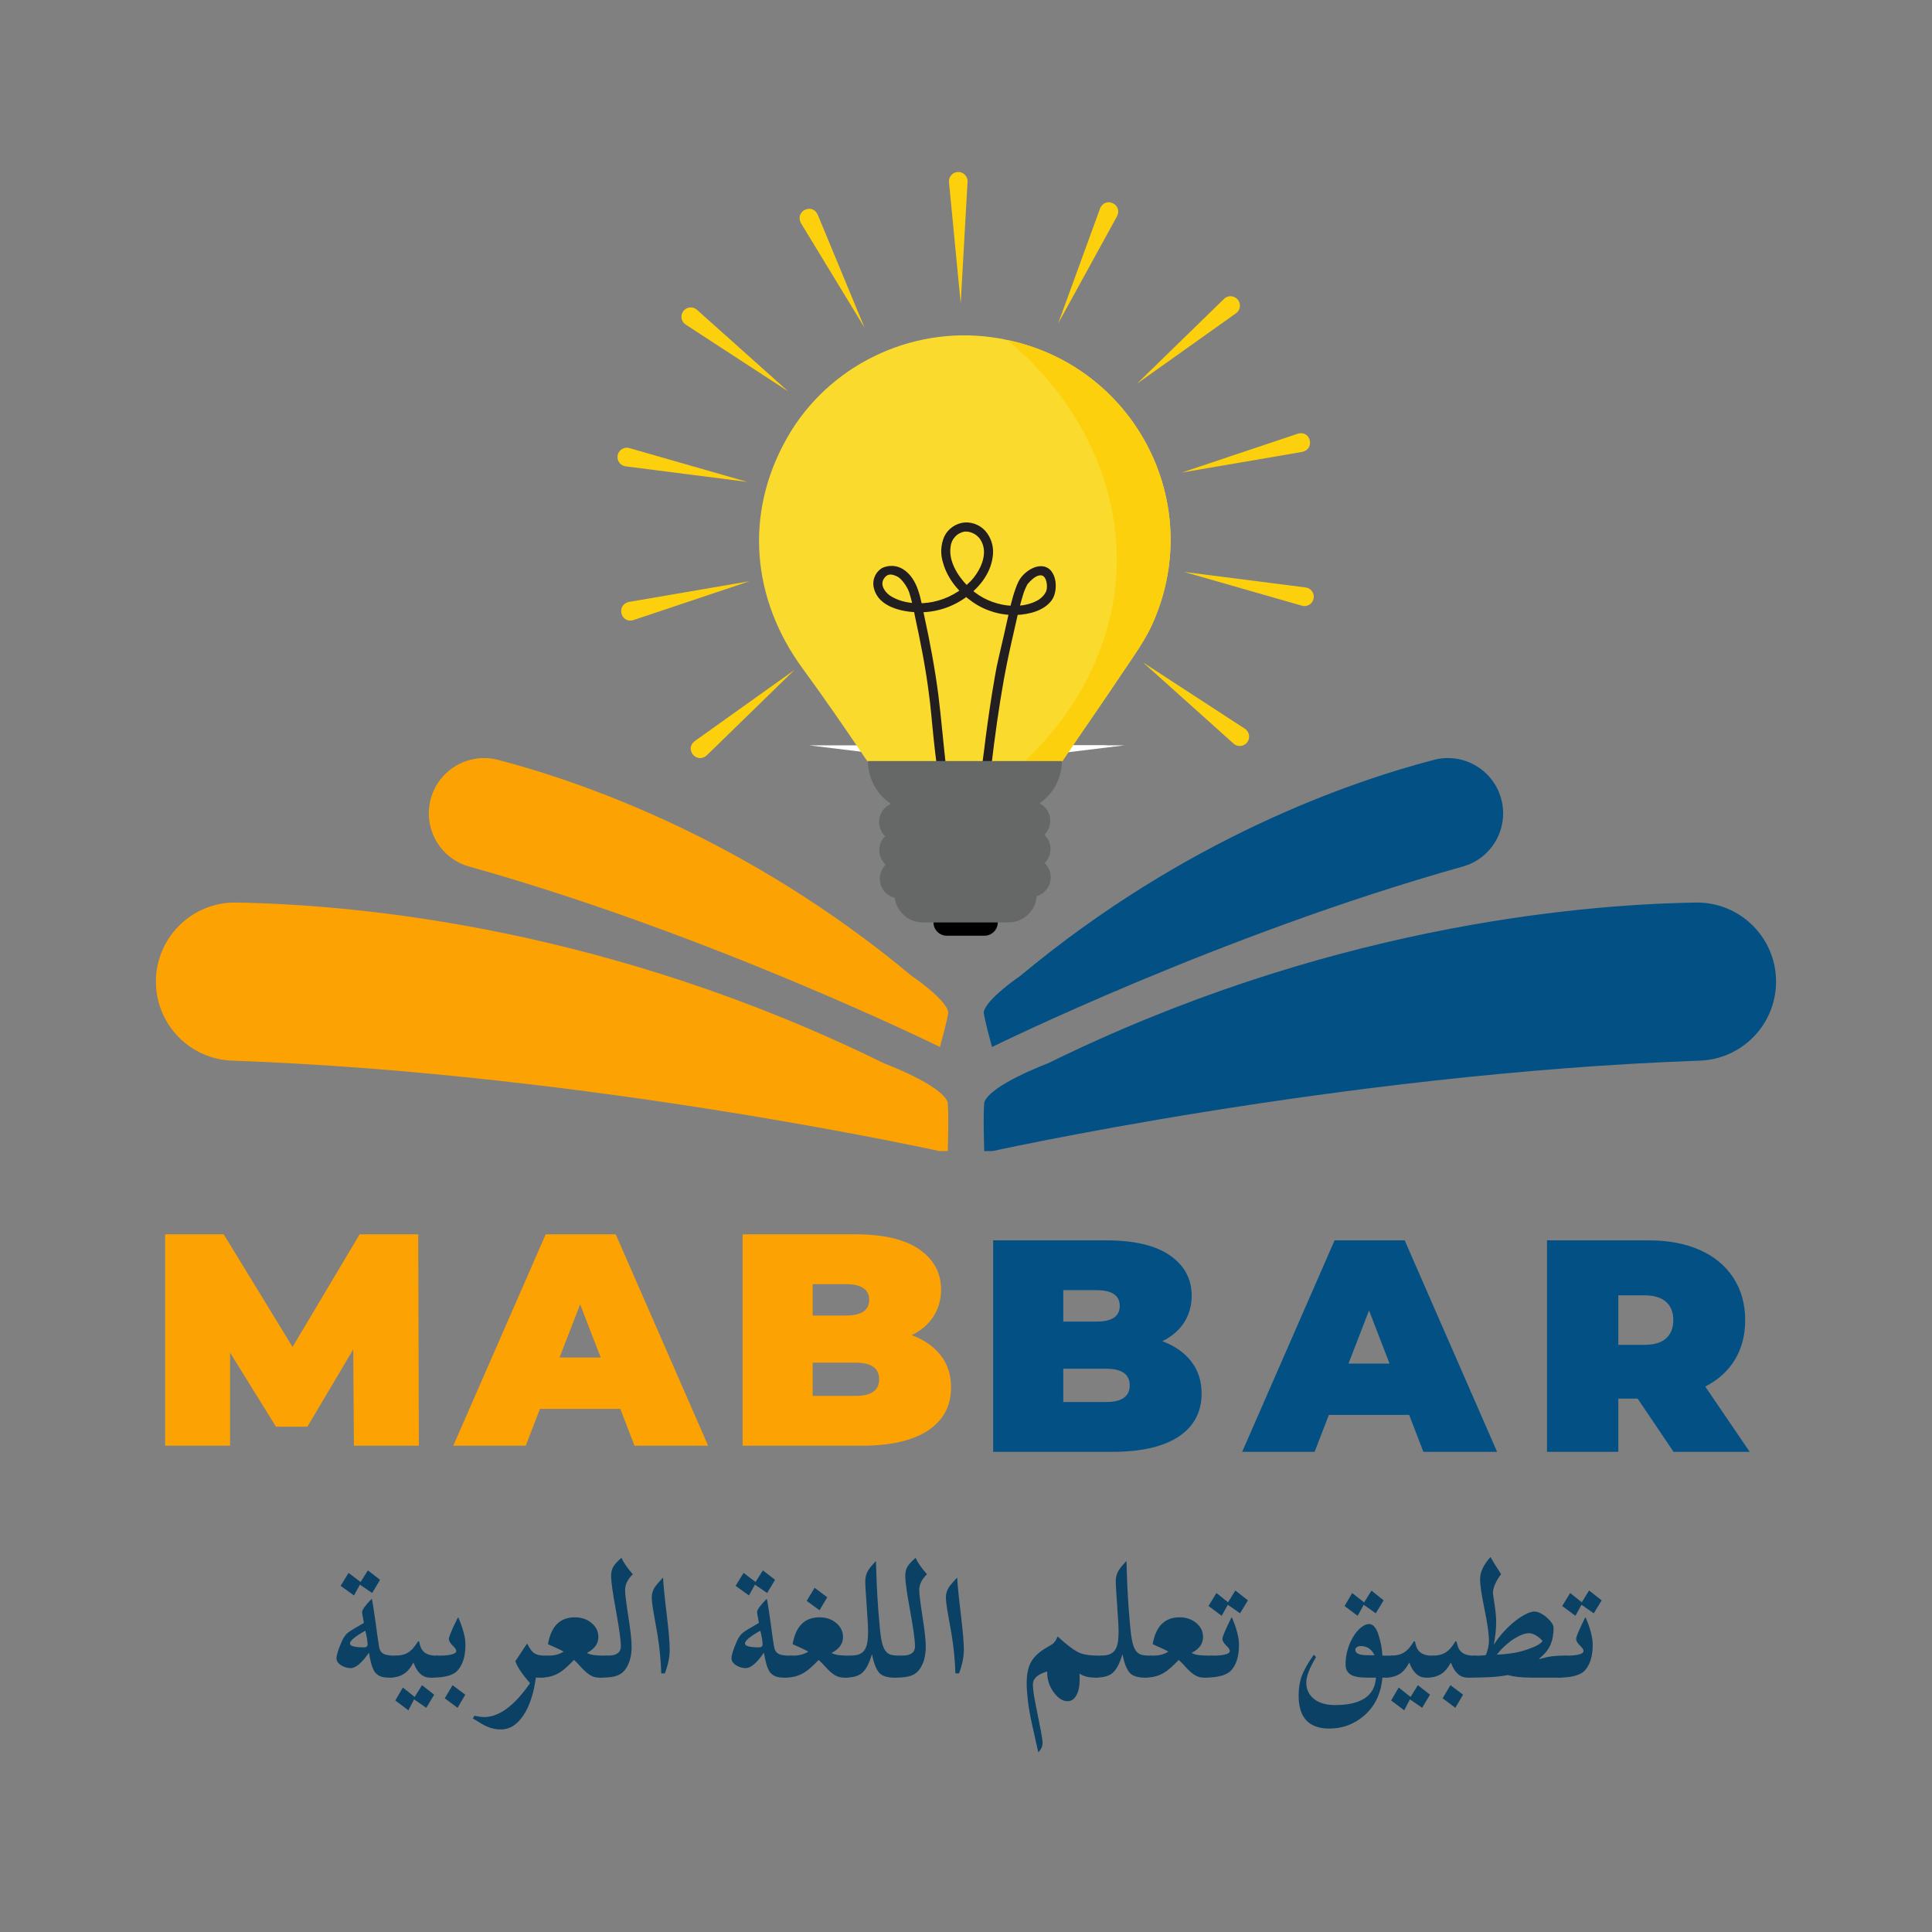 <svg xmlns="http://www.w3.org/2000/svg" xmlns:xlink="http://www.w3.org/1999/xlink" width="500" zoomAndPan="magnify" viewBox="0 0 375 375" height="500" preserveAspectRatio="xMidYMid meet" version="1.0"><rect x="0" y="0" width="375" height="375" fill="#808080" stroke="none"/><defs><g/><clipPath id="984359a5c1"><path d="M 190 175 L 345 175 L 345 223.418 L 190 223.418 Z M 190 175 " clip-rule="nonzero"/></clipPath><clipPath id="f42f425b0a"><path d="M 30.055 175 L 185 175 L 185 223.418 L 30.055 223.418 Z M 30.055 175 " clip-rule="nonzero"/></clipPath><clipPath id="1152bd4f5c"><path d="M 106 144.668 L 267 144.668 L 267 149 L 106 149 Z M 106 144.668 " clip-rule="nonzero"/></clipPath><clipPath id="c6bb8d0f60"><path d="M 187 144.668 L 226 144.668 L 226 149 L 187 149 Z M 187 144.668 " clip-rule="nonzero"/></clipPath><clipPath id="36d3ef32b7"><path d="M 181 179 L 194 179 L 194 181.699 L 181 181.699 Z M 181 179 " clip-rule="nonzero"/></clipPath><clipPath id="5a5e373b79"><path d="M 229 111 L 255.301 111 L 255.301 118 L 229 118 Z M 229 111 " clip-rule="nonzero"/></clipPath><clipPath id="caea0e9a38"><path d="M 184 33.199 L 188 33.199 L 188 59 L 184 59 Z M 184 33.199 " clip-rule="nonzero"/></clipPath><clipPath id="44b55f033b"><path d="M 119.551 86 L 146 86 L 146 94 L 119.551 94 Z M 119.551 86 " clip-rule="nonzero"/></clipPath></defs><g clip-path="url(#984359a5c1)"><path fill="#035184" d="M 203.391 206.398 C 256.723 180.172 305.109 175.594 329.117 175.184 C 337.816 175.035 344.898 182.137 344.73 190.832 C 344.566 198.973 338.078 205.582 329.938 205.871 C 259.949 208.348 191.051 223.77 191.051 223.77 C 190.789 215.836 191.051 213.941 191.051 213.941 C 192.254 210.547 203.391 206.398 203.391 206.398 " fill-opacity="1" fill-rule="nonzero"/></g><path fill="#035184" d="M 198.07 189.391 C 229.977 162.797 262.082 151.723 278.324 147.488 C 284.207 145.957 290.184 149.613 291.504 155.547 C 292.734 161.105 289.414 166.66 283.934 168.195 C 236.809 181.402 192.551 203.223 192.551 203.223 C 191.066 197.875 190.934 196.547 190.934 196.547 C 191.191 194.043 198.07 189.391 198.07 189.391 " fill-opacity="1" fill-rule="nonzero"/><g clip-path="url(#f42f425b0a)"><path fill="#fca203" d="M 171.602 206.398 C 118.27 180.172 69.883 175.594 45.875 175.184 C 37.176 175.035 30.094 182.137 30.266 190.832 C 30.426 198.973 36.914 205.582 45.055 205.871 C 115.043 208.348 183.945 223.77 183.945 223.77 C 184.203 215.836 183.945 213.941 183.945 213.941 C 182.742 210.547 171.602 206.398 171.602 206.398 " fill-opacity="1" fill-rule="nonzero"/></g><path fill="#fca203" d="M 176.918 189.391 C 145.016 162.797 112.906 151.723 96.668 147.488 C 90.785 145.957 84.805 149.613 83.492 155.547 C 82.258 161.105 85.578 166.66 91.059 168.195 C 138.184 181.402 182.441 203.223 182.441 203.223 C 183.926 197.875 184.059 196.547 184.059 196.547 C 183.801 194.043 176.918 189.391 176.918 189.391 " fill-opacity="1" fill-rule="nonzero"/><g clip-path="url(#1152bd4f5c)"><path fill="#ffffff" d="M 263.832 101.152 L 225.133 120.996 L 225.223 143.27 L 224.969 143.305 L 224.965 143.812 L 221.414 143.789 L 187.645 148.41 L 149.996 143.812 L 149.992 143.27 L 149.742 143.27 L 149.836 120.488 L 111.355 100.043 C 111.27 100 111.188 99.949 111.109 99.902 L 111.027 111.145 C 112.34 111.473 113.277 112.316 113.27 113.297 L 113.105 136.105 C 113.098 137.355 111.555 138.363 109.664 138.348 C 107.77 138.336 106.242 137.305 106.254 136.055 L 106.418 113.25 C 106.426 112.266 107.375 111.434 108.695 111.133 L 108.801 96.484 C 108.5 94.586 109.293 92.527 111.199 91.426 L 130.359 80.355 L 148.52 69.867 L 160.844 62.742 L 179.004 52.25 L 185.477 48.512 C 186.25 48.062 187.113 47.848 187.977 47.852 C 188.84 47.855 189.699 48.09 190.465 48.547 L 191.328 49.062 L 209.488 59.91 L 221.812 67.273 L 239.973 78.117 L 264.109 92.539 C 267.43 94.52 267.277 99.387 263.832 101.152 " fill-opacity="1" fill-rule="nonzero"/></g><g clip-path="url(#c6bb8d0f60)"><path fill="#ffffff" d="M 187.645 148.41 L 188.035 95.133 L 225.203 108.676 L 224.949 143.855 L 187.645 148.41 " fill-opacity="1" fill-rule="nonzero"/></g><path fill="#fbda2e" d="M 224.008 120.363 C 222.484 124.039 220.008 127.383 217.77 130.723 C 214.055 136.309 210.195 141.801 206.434 147.387 C 205.766 148.34 205.145 148.77 203.957 148.77 L 187.285 148.77 C 181.758 148.77 176.281 148.723 170.758 148.816 C 169.469 148.816 168.754 148.34 167.992 147.242 C 164.039 141.371 159.992 135.5 155.801 129.77 C 145.988 116.402 144.32 99.789 152.801 84.941 C 160.707 71 176.664 63.266 192.523 65.461 C 193.516 65.586 194.5 65.762 195.477 65.988 C 219.863 71.047 233.914 97.02 224.008 120.363 Z M 224.008 120.363 " fill-opacity="1" fill-rule="nonzero"/><path fill="#231f20" d="M 183.617 148.77 C 183.094 144.188 182.711 139.555 182.141 134.973 C 181.57 130.391 180.52 124.613 179.379 119.457 C 178.711 116.355 178.234 112.344 175.281 110.48 C 174.672 110.102 174.004 109.887 173.289 109.844 C 172.57 109.805 171.883 109.938 171.234 110.242 C 170.895 110.445 170.598 110.695 170.344 110.996 C 170.09 111.297 169.891 111.633 169.75 112 C 169.605 112.367 169.527 112.75 169.512 113.145 C 169.496 113.539 169.547 113.922 169.66 114.301 C 170.566 117.738 174.898 118.742 177.949 118.836 C 179.574 118.898 181.168 118.703 182.73 118.254 C 184.293 117.805 185.746 117.125 187.094 116.211 C 189.809 114.348 192.191 111.578 192.668 108.191 C 192.809 107.371 192.789 106.559 192.609 105.746 C 192.426 104.934 192.098 104.191 191.617 103.512 C 191.117 102.805 190.48 102.266 189.699 101.891 C 188.918 101.52 188.098 101.359 187.238 101.41 C 186.387 101.488 185.609 101.77 184.906 102.254 C 184.203 102.738 183.66 103.363 183.285 104.133 C 182.938 104.941 182.742 105.785 182.699 106.664 C 182.66 107.543 182.773 108.402 183.047 109.242 C 183.902 112.344 186.141 115.016 188.762 116.832 C 190.016 117.711 191.375 118.363 192.84 118.797 C 194.309 119.23 195.805 119.418 197.336 119.363 C 199.715 119.266 202.668 118.551 204.145 116.496 C 205.621 114.445 205.098 109.621 201.766 109.91 C 200.145 110.051 198.383 111.438 197.668 112.918 C 196.953 114.398 196.238 116.977 195.809 119.027 C 195.191 121.797 194.57 124.613 193.906 127.383 C 193.238 130.152 192.953 132.348 192.523 134.781 C 191.953 138.41 191.43 142.086 191 145.715 C 190.855 146.668 190.762 147.625 190.617 148.578 C 190.617 148.828 190.707 149.043 190.883 149.219 C 191.059 149.398 191.273 149.488 191.523 149.488 C 191.773 149.488 191.988 149.398 192.164 149.219 C 192.34 149.043 192.43 148.828 192.43 148.578 C 193.094 142.992 193.859 137.406 194.859 131.82 C 195.621 127.574 196.621 123.371 197.574 119.172 C 197.859 118.023 198.145 116.832 198.523 115.637 C 198.707 114.957 198.961 114.305 199.289 113.68 L 199.43 113.395 C 199.43 113.348 199.477 113.348 199.477 113.297 C 199.477 113.25 199.336 113.488 199.477 113.348 L 199.906 112.867 C 200.43 112.344 201.43 111.438 202.289 111.723 C 203.145 112.008 203.336 113.68 203.145 114.492 C 202.957 115.305 202.051 116.258 201.098 116.688 C 199.098 117.691 196.668 117.785 194.523 117.355 C 191.871 116.816 189.602 115.574 187.715 113.633 C 185.855 111.723 184.047 108.812 184.523 106.043 C 184.562 105.688 184.66 105.352 184.809 105.027 C 184.961 104.703 185.16 104.414 185.402 104.156 C 185.648 103.898 185.926 103.684 186.242 103.52 C 186.555 103.352 186.887 103.238 187.238 103.176 C 187.93 103.145 188.574 103.309 189.172 103.664 C 189.77 104.02 190.219 104.508 190.523 105.137 C 191.809 107.664 190.238 110.816 188.477 112.727 C 187.473 113.773 186.34 114.645 185.07 115.348 C 183.805 116.047 182.461 116.543 181.043 116.832 C 178.426 117.355 175.281 117.164 172.945 115.734 C 171.898 115.113 170.758 113.633 171.52 112.391 C 172.281 111.148 173.234 111.484 174.09 111.867 C 174.949 112.25 176.043 113.777 176.473 114.969 C 176.926 116.461 177.293 117.973 177.566 119.504 C 178.617 124.328 179.617 129.387 180.234 134.16 C 180.664 137.121 180.902 140.465 181.234 143.52 C 181.426 145.285 181.617 147.004 181.855 148.77 C 181.824 148.906 181.82 149.039 181.852 149.176 C 181.883 149.309 181.941 149.434 182.027 149.539 C 182.113 149.648 182.219 149.734 182.34 149.793 C 182.465 149.855 182.598 149.883 182.734 149.883 C 182.875 149.883 183.004 149.855 183.129 149.793 C 183.254 149.734 183.359 149.648 183.445 149.539 C 183.531 149.434 183.59 149.309 183.617 149.176 C 183.648 149.039 183.648 148.906 183.617 148.77 Z M 183.617 148.77 " fill-opacity="1" fill-rule="nonzero"/><path fill="#fcd00d" d="M 224.008 120.363 C 222.484 124.039 220.008 127.383 217.77 130.723 C 214.055 136.309 210.195 141.801 206.434 147.387 C 205.766 148.34 205.145 148.77 203.957 148.77 L 197.762 148.77 C 209.004 138.793 216.055 125.137 216.719 110.816 C 217.484 93.82 209.195 77.207 195.477 65.988 C 219.863 71.047 233.914 97.02 224.008 120.363 Z M 224.008 120.363 " fill-opacity="1" fill-rule="nonzero"/><path fill="#666767" d="M 168.469 147.719 L 206.098 147.719 C 206.098 148.371 206.035 149.02 205.91 149.656 C 205.781 150.297 205.594 150.918 205.344 151.52 C 205.094 152.121 204.789 152.695 204.43 153.238 C 204.066 153.777 203.656 154.281 203.195 154.742 C 202.738 155.203 202.238 155.613 201.695 155.977 C 201.156 156.34 200.582 156.645 199.984 156.895 C 199.383 157.145 198.762 157.332 198.125 157.461 C 197.484 157.586 196.844 157.648 196.191 157.648 L 178.379 157.648 C 177.727 157.648 177.082 157.586 176.445 157.461 C 175.805 157.332 175.188 157.145 174.586 156.895 C 173.984 156.645 173.414 156.34 172.871 155.977 C 172.332 155.613 171.832 155.203 171.371 154.742 C 170.91 154.281 170.5 153.777 170.141 153.238 C 169.777 152.695 169.473 152.121 169.223 151.52 C 168.977 150.918 168.789 150.297 168.66 149.656 C 168.535 149.02 168.469 148.371 168.469 147.719 Z M 168.469 147.719 " fill-opacity="1" fill-rule="nonzero"/><path stroke-linecap="round" transform="matrix(0.476, 0, 0, 0.477, 119.933, 33.237)" fill="none" stroke-linejoin="round" d="M 114.503 264.802 L 168.301 264.303 " stroke="#666767" stroke-width="16" stroke-opacity="1" stroke-miterlimit="4"/><path stroke-linecap="round" transform="matrix(0.476, 0, 0, 0.477, 119.933, 33.237)" fill="none" stroke-linejoin="round" d="M 114.798 287.9 L 168.498 287.303 " stroke="#666767" stroke-width="16" stroke-opacity="1" stroke-miterlimit="4"/><path stroke-linecap="round" transform="matrix(0.476, 0, 0, 0.477, 119.933, 33.237)" fill="none" stroke-linejoin="round" d="M 114.601 276.298 L 168.399 275.799 " stroke="#666767" stroke-width="16" stroke-opacity="1" stroke-miterlimit="4"/><path fill="#666767" d="M 195.762 179.039 L 179.09 179.039 C 178.73 179.039 178.375 179.004 178.023 178.934 C 177.672 178.863 177.328 178.758 176.996 178.621 C 176.664 178.48 176.348 178.312 176.047 178.113 C 175.75 177.914 175.473 177.684 175.219 177.43 C 174.965 177.176 174.738 176.898 174.539 176.598 C 174.336 176.297 174.168 175.98 174.031 175.648 C 173.895 175.316 173.789 174.973 173.719 174.617 C 173.648 174.266 173.613 173.91 173.613 173.547 L 173.613 172.449 L 201.242 172.449 L 201.242 173.547 C 201.242 173.91 201.207 174.266 201.137 174.617 C 201.066 174.973 200.961 175.316 200.824 175.648 C 200.688 175.98 200.516 176.297 200.316 176.598 C 200.117 176.898 199.891 177.176 199.637 177.43 C 199.383 177.684 199.105 177.914 198.805 178.113 C 198.508 178.312 198.191 178.48 197.859 178.621 C 197.527 178.758 197.184 178.863 196.832 178.934 C 196.48 179.004 196.121 179.039 195.762 179.039 Z M 195.762 179.039 " fill-opacity="1" fill-rule="nonzero"/><g clip-path="url(#36d3ef32b7)"><path fill="#000000" d="M 181.234 179.039 L 193.668 179.039 C 193.668 179.379 193.602 179.707 193.473 180.023 C 193.34 180.34 193.156 180.621 192.914 180.859 C 192.672 181.102 192.395 181.289 192.078 181.418 C 191.766 181.551 191.438 181.617 191.094 181.617 L 183.758 181.617 C 183.418 181.617 183.09 181.551 182.773 181.418 C 182.461 181.289 182.184 181.102 181.941 180.859 C 181.699 180.621 181.516 180.34 181.383 180.023 C 181.254 179.707 181.188 179.379 181.188 179.039 Z M 181.234 179.039 " fill-opacity="1" fill-rule="nonzero"/></g><path fill="#fcd00d" d="M 239.535 144.426 L 221.863 128.574 L 241.727 141.512 C 241.922 141.66 242.078 141.836 242.203 142.043 C 242.324 142.254 242.402 142.477 242.438 142.719 C 242.473 142.957 242.457 143.195 242.398 143.43 C 242.336 143.664 242.234 143.879 242.09 144.07 C 241.941 144.266 241.766 144.422 241.559 144.547 C 241.348 144.668 241.125 144.746 240.887 144.781 C 240.645 144.812 240.41 144.797 240.176 144.738 C 239.941 144.676 239.73 144.57 239.535 144.426 Z M 239.535 144.426 " fill-opacity="1" fill-rule="nonzero"/><g clip-path="url(#5a5e373b79)"><path fill="#fcd00d" d="M 252.637 117.547 L 229.82 111.008 L 253.348 114.016 C 253.605 114.035 253.848 114.109 254.074 114.234 C 254.297 114.363 254.488 114.527 254.645 114.734 C 254.797 114.941 254.902 115.172 254.961 115.426 C 255.016 115.676 255.02 115.93 254.969 116.184 C 254.918 116.438 254.816 116.668 254.668 116.879 C 254.516 117.09 254.328 117.258 254.105 117.391 C 253.883 117.52 253.645 117.598 253.387 117.625 C 253.133 117.652 252.879 117.629 252.637 117.547 Z M 252.637 117.547 " fill-opacity="1" fill-rule="nonzero"/></g><path fill="#fcd00d" d="M 252.777 87.711 L 229.391 91.719 L 251.922 84.176 C 254.398 83.461 255.301 87.137 252.777 87.711 Z M 252.777 87.711 " fill-opacity="1" fill-rule="nonzero"/><path fill="#fcd00d" d="M 240.012 60.734 L 220.676 74.484 L 237.68 57.918 C 237.863 57.762 238.074 57.648 238.305 57.578 C 238.535 57.508 238.773 57.48 239.016 57.504 C 239.254 57.527 239.484 57.594 239.695 57.707 C 239.91 57.82 240.098 57.969 240.25 58.156 C 240.406 58.344 240.52 58.555 240.59 58.785 C 240.66 59.016 240.688 59.254 240.664 59.496 C 240.641 59.738 240.574 59.965 240.461 60.18 C 240.348 60.395 240.199 60.582 240.012 60.734 Z M 240.012 60.734 " fill-opacity="1" fill-rule="nonzero"/><path fill="#fcd00d" d="M 216.816 41.973 L 205.383 62.789 L 213.531 40.445 C 214.531 38.059 217.961 39.633 216.816 41.973 Z M 216.816 41.973 " fill-opacity="1" fill-rule="nonzero"/><g clip-path="url(#caea0e9a38)"><path fill="#fcd00d" d="M 187.809 35.145 L 186.473 58.922 L 184.188 35.242 C 184.184 35 184.223 34.77 184.309 34.543 C 184.395 34.32 184.52 34.121 184.684 33.945 C 184.852 33.77 185.043 33.633 185.262 33.535 C 185.48 33.438 185.711 33.387 185.949 33.379 C 186.191 33.375 186.422 33.414 186.648 33.5 C 186.871 33.586 187.07 33.711 187.246 33.879 C 187.418 34.043 187.555 34.234 187.652 34.457 C 187.75 34.676 187.801 34.906 187.809 35.145 Z M 187.809 35.145 " fill-opacity="1" fill-rule="nonzero"/></g><path fill="#fcd00d" d="M 158.707 41.641 L 167.805 63.602 L 155.465 43.309 C 154.227 41.02 157.609 39.301 158.707 41.641 Z M 158.707 41.641 " fill-opacity="1" fill-rule="nonzero"/><path fill="#fcd00d" d="M 135.316 60.164 L 152.988 75.965 L 133.129 63.027 C 132.91 62.891 132.727 62.719 132.582 62.508 C 132.438 62.297 132.344 62.062 132.297 61.812 C 132.25 61.559 132.258 61.309 132.316 61.059 C 132.375 60.809 132.484 60.582 132.641 60.379 C 132.797 60.176 132.984 60.012 133.211 59.891 C 133.438 59.766 133.676 59.695 133.93 59.676 C 134.188 59.652 134.434 59.688 134.676 59.77 C 134.918 59.855 135.133 59.988 135.316 60.164 Z M 135.316 60.164 " fill-opacity="1" fill-rule="nonzero"/><g clip-path="url(#44b55f033b)"><path fill="#fcd00d" d="M 122.219 86.992 L 145.035 93.535 L 121.504 90.527 C 121.25 90.504 121.008 90.43 120.781 90.305 C 120.555 90.18 120.367 90.012 120.211 89.805 C 120.055 89.598 119.949 89.367 119.895 89.117 C 119.836 88.863 119.836 88.613 119.887 88.359 C 119.938 88.105 120.039 87.871 120.188 87.664 C 120.34 87.453 120.523 87.281 120.746 87.152 C 120.969 87.02 121.211 86.941 121.469 86.914 C 121.723 86.887 121.973 86.914 122.219 86.992 Z M 122.219 86.992 " fill-opacity="1" fill-rule="nonzero"/></g><path fill="#fcd00d" d="M 122.078 116.832 L 145.465 112.82 L 122.934 120.363 C 120.457 121.082 119.551 117.402 122.078 116.832 Z M 122.078 116.832 " fill-opacity="1" fill-rule="nonzero"/><path fill="#fcd00d" d="M 134.844 143.852 L 154.18 130.055 L 137.176 146.621 C 135.223 148.34 132.793 145.43 134.844 143.852 Z M 134.844 143.852 " fill-opacity="1" fill-rule="nonzero"/><g fill="#fca203" fill-opacity="1"><g transform="translate(28.708, 280.612)"><g><path d="M 39.984 0 L 39.859 -18.703 L 30.953 -3.688 L 24.859 -3.688 L 15.953 -18.062 L 15.953 0 L 3.344 0 L 3.344 -41.031 L 14.719 -41.031 L 28.078 -19.172 L 41.094 -41.031 L 52.469 -41.031 L 52.594 0 Z M 39.984 0 "/></g></g></g><g fill="#fca203" fill-opacity="1"><g transform="translate(89.092, 280.612)"><g><path d="M 31.312 -7.156 L 15.719 -7.156 L 12.953 0 L -1.109 0 L 16.828 -41.031 L 30.422 -41.031 L 48.359 0 L 34.062 0 Z M 27.5 -17.125 L 23.516 -27.438 L 19.516 -17.125 Z M 27.5 -17.125 "/></g></g></g><g fill="#fca203" fill-opacity="1"><g transform="translate(140.8, 280.612)"><g><path d="M 36.172 -21.453 C 38.598 -20.555 40.473 -19.25 41.797 -17.531 C 43.129 -15.812 43.797 -13.738 43.797 -11.312 C 43.797 -7.719 42.305 -4.93 39.328 -2.953 C 36.359 -0.984 32.062 0 26.438 0 L 3.344 0 L 3.344 -41.031 L 25.266 -41.031 C 30.734 -41.031 34.863 -40.051 37.656 -38.094 C 40.457 -36.145 41.859 -33.551 41.859 -30.312 C 41.859 -28.395 41.379 -26.672 40.422 -25.141 C 39.461 -23.617 38.047 -22.391 36.172 -21.453 Z M 16.938 -31.359 L 16.938 -25.266 L 23.391 -25.266 C 26.398 -25.266 27.906 -26.281 27.906 -28.312 C 27.906 -30.344 26.398 -31.359 23.391 -31.359 Z M 25.266 -9.672 C 28.316 -9.672 29.844 -10.742 29.844 -12.891 C 29.844 -15.047 28.316 -16.125 25.266 -16.125 L 16.938 -16.125 L 16.938 -9.672 Z M 25.266 -9.672 "/></g></g></g><g fill="#035184" fill-opacity="1"><g transform="translate(189.432, 281.799)"><g><path d="M 36.188 -21.469 C 38.602 -20.562 40.473 -19.25 41.797 -17.531 C 43.129 -15.812 43.797 -13.738 43.797 -11.312 C 43.797 -7.719 42.312 -4.93 39.344 -2.953 C 36.375 -0.984 32.078 0 26.453 0 L 3.344 0 L 3.344 -41.047 L 25.281 -41.047 C 30.75 -41.047 34.879 -40.066 37.672 -38.109 C 40.473 -36.16 41.875 -33.562 41.875 -30.312 C 41.875 -28.395 41.395 -26.676 40.438 -25.156 C 39.477 -23.633 38.062 -22.406 36.188 -21.469 Z M 16.953 -31.375 L 16.953 -25.281 L 23.391 -25.281 C 26.398 -25.281 27.906 -26.297 27.906 -28.328 C 27.906 -30.359 26.398 -31.375 23.391 -31.375 Z M 25.281 -9.672 C 28.32 -9.672 29.844 -10.75 29.844 -12.906 C 29.844 -15.051 28.32 -16.125 25.281 -16.125 L 16.953 -16.125 L 16.953 -9.672 Z M 25.281 -9.672 "/></g></g></g><g fill="#035184" fill-opacity="1"><g transform="translate(242.212, 281.799)"><g><path d="M 31.312 -7.156 L 15.719 -7.156 L 12.953 0 L -1.109 0 L 16.828 -41.047 L 30.438 -41.047 L 48.375 0 L 34.062 0 Z M 27.5 -17.125 L 23.516 -27.438 L 19.531 -17.125 Z M 27.5 -17.125 "/></g></g></g><g fill="#035184" fill-opacity="1"><g transform="translate(296.927, 281.799)"><g><path d="M 20.938 -10.328 L 17.188 -10.328 L 17.188 0 L 3.344 0 L 3.344 -41.047 L 23.109 -41.047 C 26.898 -41.047 30.203 -40.422 33.016 -39.172 C 35.828 -37.922 37.992 -36.125 39.516 -33.781 C 41.047 -31.438 41.812 -28.695 41.812 -25.562 C 41.812 -22.633 41.145 -20.07 39.812 -17.875 C 38.488 -15.688 36.57 -13.953 34.062 -12.672 L 42.688 0 L 27.906 0 Z M 27.859 -25.562 C 27.859 -27.094 27.391 -28.273 26.453 -29.109 C 25.516 -29.953 24.102 -30.375 22.219 -30.375 L 17.188 -30.375 L 17.188 -20.766 L 22.219 -20.766 C 24.102 -20.766 25.516 -21.18 26.453 -22.016 C 27.391 -22.859 27.859 -24.039 27.859 -25.562 Z M 27.859 -25.562 "/></g></g></g><g fill="#0b4164" fill-opacity="1"><g transform="translate(64.581, 328.11)"><g><path d="M 6.766 -8.938 C 6.766 -9.551 6.617 -10.438 6.328 -11.594 C 4.336 -10.477 3.344 -9.648 3.344 -9.109 C 3.344 -8.609 4.258 -8.359 6.094 -8.359 C 6.539 -8.359 6.766 -8.551 6.766 -8.938 Z M 9.188 -21.469 L 7.656 -18.906 L 5.281 -20.531 L 4.125 -18.438 L 1.531 -20.297 L 3.078 -22.812 L 5.406 -21.047 L 6.828 -23.297 Z M 13.391 -4.172 C 13.391 -3.566 13.176 -3.141 12.75 -2.891 C 12.32 -2.641 11.703 -2.504 10.891 -2.484 C 10.098 -2.484 9.477 -2.602 9.031 -2.844 C 8.594 -3.082 8.266 -3.391 8.047 -3.766 C 7.816 -4.172 7.617 -4.68 7.453 -5.297 C 7.285 -5.922 7.145 -6.598 7.031 -7.328 C 5.645 -5.328 4.469 -4.328 3.5 -4.328 C 2.875 -4.328 2.27 -4.5 1.688 -4.844 C 1.051 -5.227 0.734 -5.691 0.734 -6.234 C 0.734 -6.848 1.066 -7.922 1.734 -9.453 C 2.066 -10.234 2.473 -10.816 2.953 -11.203 C 3.379 -11.547 4.41 -12.176 6.047 -13.094 C 6.047 -13.188 5.988 -13.52 5.875 -14.094 C 5.758 -14.633 5.703 -15.004 5.703 -15.203 C 5.703 -15.648 6.305 -16.492 7.516 -17.734 L 7.609 -17.734 C 7.723 -17.16 7.844 -16.445 7.969 -15.594 C 8.102 -14.738 8.25 -13.738 8.406 -12.594 C 8.477 -12 8.547 -11.488 8.609 -11.062 C 8.672 -10.633 8.723 -10.266 8.766 -9.953 C 8.816 -9.648 8.859 -9.395 8.891 -9.188 C 8.922 -8.988 8.941 -8.832 8.953 -8.719 C 9.004 -8.344 9.094 -8.023 9.219 -7.766 C 9.352 -7.504 9.539 -7.301 9.781 -7.156 C 10.02 -7.008 10.32 -6.906 10.688 -6.844 C 11.062 -6.781 11.516 -6.75 12.047 -6.75 C 12.461 -6.75 12.789 -6.602 13.031 -6.312 C 13.27 -6.02 13.391 -5.664 13.391 -5.25 Z M 13.391 -4.172 "/></g></g></g><g fill="#0b4164" fill-opacity="1"><g transform="translate(76.241, 328.11)"><g><path d="M 8.031 0.828 L 6.5 3.375 L 4.125 1.734 L 3.031 3.859 L 0.484 1.953 L 1.953 -0.562 L 4.25 1.266 L 5.672 -1.016 Z M 9.797 -4.312 C 9.797 -4.008 9.727 -3.742 9.594 -3.516 C 9.457 -3.285 9.273 -3.094 9.047 -2.938 C 8.828 -2.781 8.566 -2.664 8.266 -2.594 C 7.973 -2.52 7.648 -2.484 7.297 -2.484 C 6.867 -2.484 6.477 -2.555 6.125 -2.703 C 5.781 -2.859 5.477 -3.07 5.219 -3.344 C 4.957 -3.613 4.727 -3.922 4.531 -4.266 C 4.344 -4.617 4.176 -4.988 4.031 -5.375 L 3.984 -5.375 C 3.703 -4.852 3.406 -4.41 3.094 -4.047 C 2.789 -3.68 2.445 -3.383 2.062 -3.156 C 1.688 -2.926 1.266 -2.754 0.797 -2.641 C 0.336 -2.535 -0.18 -2.484 -0.766 -2.484 L 0.391 -6.75 C 0.922 -6.75 1.395 -6.797 1.812 -6.891 C 2.227 -6.984 2.613 -7.141 2.969 -7.359 C 3.32 -7.578 3.656 -7.863 3.969 -8.219 C 4.281 -8.582 4.594 -9.023 4.906 -9.547 L 5.125 -9.469 C 5.195 -9.07 5.297 -8.707 5.422 -8.375 C 5.555 -8.039 5.75 -7.754 6 -7.516 C 6.25 -7.273 6.57 -7.086 6.969 -6.953 C 7.375 -6.816 7.867 -6.75 8.453 -6.75 C 8.785 -6.75 9.094 -6.629 9.375 -6.391 C 9.656 -6.16 9.797 -5.875 9.797 -5.531 Z M 9.797 -4.312 "/></g></g></g><g fill="#0b4164" fill-opacity="1"><g transform="translate(84.31, 328.11)"><g><path d="M 6 0.828 L 4.5 3.375 L 2.016 1.531 L 3.531 -1.016 Z M 6.031 -8.828 C 6.031 -6.859 5.609 -5.312 4.766 -4.188 C 4.473 -3.789 4.117 -3.477 3.703 -3.25 C 3.285 -3.031 2.832 -2.863 2.344 -2.75 C 1.852 -2.633 1.344 -2.562 0.812 -2.531 C 0.281 -2.5 -0.242 -2.484 -0.766 -2.484 L 0.391 -6.75 C 0.848 -6.75 1.301 -6.754 1.75 -6.766 C 2.207 -6.785 2.625 -6.832 3 -6.906 C 3.375 -6.977 3.676 -7.07 3.906 -7.188 C 4.133 -7.312 4.25 -7.477 4.25 -7.688 C 4.25 -7.926 4.004 -8.281 3.516 -8.75 C 3.047 -9.219 2.812 -9.641 2.812 -10.016 C 2.812 -10.191 2.953 -10.625 3.234 -11.312 C 3.523 -12.008 3.969 -12.953 4.562 -14.141 L 4.656 -14.141 C 5.102 -13.117 5.441 -12.164 5.672 -11.281 C 5.91 -10.406 6.031 -9.586 6.031 -8.828 Z M 6.031 -8.828 "/></g></g></g><g fill="#0b4164" fill-opacity="1"><g transform="translate(91.59, 328.11)"><g><path d="M 15.562 -4.203 C 15.562 -3.629 15.359 -3.195 14.953 -2.906 C 14.555 -2.625 13.938 -2.484 13.094 -2.484 L 12.422 -2.484 C 11.992 0.66 11.172 3.125 9.953 4.906 C 8.754 6.688 7.312 7.578 5.625 7.578 C 4.656 7.578 3.703 7.363 2.766 6.938 C 2.516 6.82 2.176 6.641 1.75 6.391 C 1.32 6.141 0.801 5.82 0.188 5.438 L 0.484 4.922 C 1.348 5.086 1.973 5.172 2.359 5.172 C 5.285 5.172 8.266 2.973 11.297 -1.422 C 10.848 -1.922 10.445 -2.398 10.094 -2.859 C 9.656 -3.422 9.301 -3.938 9.031 -4.406 C 8.758 -4.875 8.562 -5.297 8.438 -5.672 L 10.672 -9.031 L 10.766 -9.031 C 10.984 -8.613 11.191 -8.258 11.391 -7.969 C 11.586 -7.676 11.812 -7.441 12.062 -7.266 C 12.312 -7.086 12.609 -6.957 12.953 -6.875 C 13.297 -6.789 13.719 -6.75 14.219 -6.75 C 14.582 -6.75 14.895 -6.633 15.156 -6.406 C 15.426 -6.188 15.562 -5.898 15.562 -5.547 Z M 15.562 -4.203 "/></g></g></g><g fill="#0b4164" fill-opacity="1"><g transform="translate(105.422, 328.11)"><g><path d="M 13.391 -4.016 C 13.391 -3.547 13.16 -3.172 12.703 -2.891 C 12.242 -2.617 11.641 -2.484 10.891 -2.484 C 10.359 -2.484 9.879 -2.586 9.453 -2.797 C 9.035 -3.004 8.641 -3.273 8.266 -3.609 C 7.891 -3.953 7.52 -4.328 7.156 -4.734 C 6.801 -5.141 6.414 -5.535 6 -5.922 C 5.352 -5.254 4.77 -4.695 4.25 -4.25 C 3.738 -3.812 3.227 -3.461 2.719 -3.203 C 2.207 -2.941 1.672 -2.754 1.109 -2.641 C 0.555 -2.535 -0.066 -2.484 -0.766 -2.484 L 0.391 -6.75 C 0.742 -6.75 1.07 -6.754 1.375 -6.766 C 1.688 -6.773 1.984 -6.805 2.266 -6.859 C 2.547 -6.91 2.82 -6.988 3.094 -7.094 C 3.375 -7.195 3.672 -7.344 3.984 -7.531 C 3.43 -7.852 2.414 -8.332 0.938 -8.969 C 1.531 -12.445 3.27 -14.188 6.156 -14.188 C 7.445 -14.188 8.523 -13.82 9.391 -13.094 C 10.273 -12.363 10.719 -11.453 10.719 -10.359 C 10.719 -9.078 9.988 -8.055 8.531 -7.297 L 8.531 -7.25 C 8.895 -7.062 9.336 -6.93 9.859 -6.859 C 10.379 -6.785 11.109 -6.75 12.047 -6.75 C 12.484 -6.75 12.816 -6.633 13.047 -6.406 C 13.273 -6.188 13.391 -5.898 13.391 -5.547 Z M 13.391 -4.016 "/></g></g></g><g fill="#0b4164" fill-opacity="1"><g transform="translate(117.082, 328.11)"><g><path d="M 5.75 -22.547 C 4.75 -21.598 4.25 -20.57 4.25 -19.469 C 4.25 -18.738 4.457 -17.031 4.875 -14.344 C 5.301 -11.656 5.516 -9.711 5.516 -8.516 C 5.516 -6.672 5.102 -5.188 4.281 -4.062 C 4 -3.688 3.676 -3.391 3.312 -3.172 C 2.957 -2.961 2.562 -2.805 2.125 -2.703 C 1.695 -2.609 1.238 -2.547 0.75 -2.516 C 0.258 -2.492 -0.242 -2.484 -0.766 -2.484 L 0.391 -6.75 C 0.816 -6.75 1.219 -6.766 1.594 -6.797 C 1.969 -6.836 2.285 -6.926 2.547 -7.062 C 2.816 -7.195 3.031 -7.383 3.188 -7.625 C 3.344 -7.875 3.422 -8.207 3.422 -8.625 C 3.422 -9.727 3.109 -12.004 2.484 -15.453 C 2.16 -17.203 1.922 -18.633 1.766 -19.75 C 1.609 -20.863 1.531 -21.672 1.531 -22.172 C 1.531 -22.891 1.664 -23.492 1.938 -23.984 C 2.195 -24.441 2.727 -25.023 3.531 -25.734 C 3.977 -24.773 4.719 -23.711 5.75 -22.547 Z M 5.75 -22.547 "/></g></g></g><g fill="#0b4164" fill-opacity="1"><g transform="translate(124.363, 328.11)"><g><path d="M 5.625 -7.875 C 5.625 -6.477 5.312 -4.957 4.688 -3.312 L 3.984 -3.312 C 3.91 -5.781 3.672 -8.266 3.266 -10.766 C 2.992 -12.234 2.734 -13.707 2.484 -15.188 C 2.254 -16.488 2.141 -17.469 2.141 -18.125 C 2.141 -18.832 2.375 -19.523 2.844 -20.203 C 3.051 -20.492 3.547 -21.062 4.328 -21.906 C 4.43 -20.219 4.68 -17.742 5.078 -14.484 C 5.441 -11.441 5.625 -9.238 5.625 -7.875 Z M 5.625 -7.875 "/></g></g></g><g fill="#0b4164" fill-opacity="1"><g transform="translate(131.644, 328.11)"><g/></g></g><g fill="#0b4164" fill-opacity="1"><g transform="translate(141.249, 328.11)"><g><path d="M 6.766 -8.938 C 6.766 -9.551 6.617 -10.438 6.328 -11.594 C 4.336 -10.477 3.344 -9.648 3.344 -9.109 C 3.344 -8.609 4.258 -8.359 6.094 -8.359 C 6.539 -8.359 6.766 -8.551 6.766 -8.938 Z M 9.188 -21.469 L 7.656 -18.906 L 5.281 -20.531 L 4.125 -18.438 L 1.531 -20.297 L 3.078 -22.812 L 5.406 -21.047 L 6.828 -23.297 Z M 13.391 -4.172 C 13.391 -3.566 13.176 -3.141 12.75 -2.891 C 12.32 -2.641 11.703 -2.504 10.891 -2.484 C 10.098 -2.484 9.477 -2.602 9.031 -2.844 C 8.594 -3.082 8.266 -3.391 8.047 -3.766 C 7.816 -4.172 7.617 -4.68 7.453 -5.297 C 7.285 -5.922 7.145 -6.598 7.031 -7.328 C 5.645 -5.328 4.469 -4.328 3.5 -4.328 C 2.875 -4.328 2.27 -4.5 1.688 -4.844 C 1.051 -5.227 0.734 -5.691 0.734 -6.234 C 0.734 -6.848 1.066 -7.922 1.734 -9.453 C 2.066 -10.234 2.473 -10.816 2.953 -11.203 C 3.379 -11.547 4.41 -12.176 6.047 -13.094 C 6.047 -13.188 5.988 -13.52 5.875 -14.094 C 5.758 -14.633 5.703 -15.004 5.703 -15.203 C 5.703 -15.648 6.305 -16.492 7.516 -17.734 L 7.609 -17.734 C 7.723 -17.16 7.844 -16.445 7.969 -15.594 C 8.102 -14.738 8.25 -13.738 8.406 -12.594 C 8.477 -12 8.547 -11.488 8.609 -11.062 C 8.672 -10.633 8.723 -10.266 8.766 -9.953 C 8.816 -9.648 8.859 -9.395 8.891 -9.188 C 8.922 -8.988 8.941 -8.832 8.953 -8.719 C 9.004 -8.344 9.094 -8.023 9.219 -7.766 C 9.352 -7.504 9.539 -7.301 9.781 -7.156 C 10.02 -7.008 10.32 -6.906 10.688 -6.844 C 11.062 -6.781 11.516 -6.75 12.047 -6.75 C 12.461 -6.75 12.789 -6.602 13.031 -6.312 C 13.27 -6.02 13.391 -5.664 13.391 -5.25 Z M 13.391 -4.172 "/></g></g></g><g fill="#0b4164" fill-opacity="1"><g transform="translate(152.91, 328.11)"><g><path d="M 7.656 -18.078 L 6.156 -15.562 L 3.672 -17.375 L 5.203 -19.922 Z M 13.391 -4.016 C 13.391 -3.547 13.16 -3.172 12.703 -2.891 C 12.242 -2.617 11.641 -2.484 10.891 -2.484 C 10.359 -2.484 9.879 -2.586 9.453 -2.797 C 9.035 -3.004 8.641 -3.273 8.266 -3.609 C 7.891 -3.953 7.52 -4.328 7.156 -4.734 C 6.801 -5.141 6.414 -5.535 6 -5.922 C 5.352 -5.254 4.77 -4.695 4.25 -4.25 C 3.738 -3.812 3.227 -3.461 2.719 -3.203 C 2.207 -2.941 1.672 -2.754 1.109 -2.641 C 0.555 -2.535 -0.066 -2.484 -0.766 -2.484 L 0.391 -6.75 C 0.742 -6.75 1.07 -6.754 1.375 -6.766 C 1.688 -6.773 1.984 -6.805 2.266 -6.859 C 2.547 -6.91 2.82 -6.988 3.094 -7.094 C 3.375 -7.195 3.672 -7.344 3.984 -7.531 C 3.43 -7.852 2.414 -8.332 0.938 -8.969 C 1.531 -12.445 3.27 -14.188 6.156 -14.188 C 7.445 -14.188 8.523 -13.82 9.391 -13.094 C 10.273 -12.363 10.719 -11.453 10.719 -10.359 C 10.719 -9.078 9.988 -8.055 8.531 -7.297 L 8.531 -7.25 C 8.895 -7.062 9.336 -6.93 9.859 -6.859 C 10.379 -6.785 11.109 -6.75 12.047 -6.75 C 12.484 -6.75 12.816 -6.633 13.047 -6.406 C 13.273 -6.188 13.391 -5.898 13.391 -5.547 Z M 13.391 -4.016 "/></g></g></g><g fill="#0b4164" fill-opacity="1"><g transform="translate(164.57, 328.11)"><g><path d="M 11.344 -4.359 C 11.344 -4.055 11.273 -3.785 11.141 -3.547 C 11.004 -3.305 10.82 -3.102 10.594 -2.938 C 10.363 -2.781 10.098 -2.664 9.797 -2.594 C 9.492 -2.52 9.18 -2.484 8.859 -2.484 C 8.285 -2.484 7.738 -2.566 7.219 -2.734 C 6.695 -2.898 6.301 -3.148 6.031 -3.484 C 5.469 -4.16 5.02 -5.32 4.688 -6.969 L 4.656 -6.969 C 4.375 -6.039 4.07 -5.281 3.75 -4.688 C 3.438 -4.102 3.07 -3.645 2.656 -3.312 C 2.238 -2.988 1.754 -2.77 1.203 -2.656 C 0.66 -2.539 0.004 -2.484 -0.766 -2.484 L 0.391 -6.75 C 1.055 -6.75 1.613 -6.82 2.062 -6.969 C 2.52 -7.125 2.883 -7.379 3.156 -7.734 C 3.438 -8.098 3.633 -8.578 3.75 -9.172 C 3.863 -9.773 3.922 -10.523 3.922 -11.422 C 3.922 -12.035 3.895 -12.719 3.844 -13.469 C 3.801 -14.227 3.75 -15.031 3.688 -15.875 C 3.582 -17.312 3.504 -18.484 3.453 -19.391 C 3.398 -20.297 3.375 -20.883 3.375 -21.156 C 3.375 -21.551 3.414 -21.91 3.5 -22.234 C 3.582 -22.555 3.703 -22.863 3.859 -23.156 C 4.023 -23.445 4.234 -23.742 4.484 -24.047 C 4.734 -24.348 5.031 -24.688 5.375 -25.062 L 5.453 -25.062 C 5.484 -24.289 5.508 -23.531 5.531 -22.781 C 5.562 -22.039 5.586 -21.289 5.609 -20.531 C 5.641 -19.781 5.68 -18.977 5.734 -18.125 C 5.797 -17.281 5.852 -16.445 5.906 -15.625 C 5.969 -14.812 6.031 -14.062 6.094 -13.375 C 6.156 -12.688 6.207 -12.125 6.25 -11.688 C 6.363 -10.582 6.508 -9.703 6.688 -9.047 C 6.863 -8.398 7.098 -7.906 7.391 -7.562 C 7.68 -7.219 8.039 -6.992 8.469 -6.891 C 8.895 -6.797 9.41 -6.75 10.016 -6.75 C 10.398 -6.75 10.719 -6.629 10.969 -6.391 C 11.219 -6.16 11.344 -5.844 11.344 -5.438 Z M 11.344 -4.359 "/></g></g></g><g fill="#0b4164" fill-opacity="1"><g transform="translate(174.175, 328.11)"><g><path d="M 5.75 -22.547 C 4.75 -21.598 4.25 -20.57 4.25 -19.469 C 4.25 -18.738 4.457 -17.031 4.875 -14.344 C 5.301 -11.656 5.516 -9.711 5.516 -8.516 C 5.516 -6.672 5.102 -5.188 4.281 -4.062 C 4 -3.688 3.676 -3.391 3.312 -3.172 C 2.957 -2.961 2.562 -2.805 2.125 -2.703 C 1.695 -2.609 1.238 -2.547 0.75 -2.516 C 0.258 -2.492 -0.242 -2.484 -0.766 -2.484 L 0.391 -6.75 C 0.816 -6.75 1.219 -6.766 1.594 -6.797 C 1.969 -6.836 2.285 -6.926 2.547 -7.062 C 2.816 -7.195 3.031 -7.383 3.188 -7.625 C 3.344 -7.875 3.422 -8.207 3.422 -8.625 C 3.422 -9.727 3.109 -12.004 2.484 -15.453 C 2.16 -17.203 1.922 -18.633 1.766 -19.75 C 1.609 -20.863 1.531 -21.672 1.531 -22.172 C 1.531 -22.891 1.664 -23.492 1.938 -23.984 C 2.195 -24.441 2.727 -25.023 3.531 -25.734 C 3.977 -24.773 4.719 -23.711 5.75 -22.547 Z M 5.75 -22.547 "/></g></g></g><g fill="#0b4164" fill-opacity="1"><g transform="translate(181.456, 328.11)"><g><path d="M 5.625 -7.875 C 5.625 -6.477 5.312 -4.957 4.688 -3.312 L 3.984 -3.312 C 3.91 -5.781 3.672 -8.266 3.266 -10.766 C 2.992 -12.234 2.734 -13.707 2.484 -15.188 C 2.254 -16.488 2.141 -17.469 2.141 -18.125 C 2.141 -18.832 2.375 -19.523 2.844 -20.203 C 3.051 -20.492 3.547 -21.062 4.328 -21.906 C 4.43 -20.219 4.68 -17.742 5.078 -14.484 C 5.441 -11.441 5.625 -9.238 5.625 -7.875 Z M 5.625 -7.875 "/></g></g></g><g fill="#0b4164" fill-opacity="1"><g transform="translate(188.737, 328.11)"><g/></g></g><g fill="#0b4164" fill-opacity="1"><g transform="translate(198.342, 328.11)"><g><path d="M 16.578 -4.359 C 16.578 -3.785 16.336 -3.328 15.859 -2.984 C 15.391 -2.648 14.801 -2.484 14.094 -2.484 C 13.844 -2.484 13.582 -2.5 13.312 -2.531 C 13.051 -2.562 12.789 -2.609 12.531 -2.672 C 12.27 -2.742 12.023 -2.828 11.797 -2.922 C 11.566 -3.023 11.363 -3.141 11.188 -3.266 C 11.195 -3.086 11.203 -2.898 11.203 -2.703 C 11.211 -2.504 11.219 -2.301 11.219 -2.094 C 11.219 -0.812 11.004 0.203 10.578 0.953 C 10.16 1.711 9.586 2.094 8.859 2.094 C 7.898 2.094 6.988 1.488 6.125 0.281 C 5.281 -0.906 4.879 -2.223 4.922 -3.672 C 3.066 -3.16 2.141 -2.316 2.141 -1.141 C 2.141 -0.379 2.289 0.773 2.594 2.328 L 3.672 7.766 C 3.898 8.941 4.016 9.742 4.016 10.172 C 4.016 10.836 3.758 11.43 3.25 11.953 L 3.172 11.953 L 1.984 6.609 C 1.598 4.891 1.328 3.359 1.172 2.016 C 1.016 0.68 0.938 -0.461 0.938 -1.422 C 0.938 -3.191 1.234 -4.582 1.828 -5.594 C 2.43 -6.633 3.473 -7.57 4.953 -8.406 C 5.285 -8.594 5.566 -8.758 5.797 -8.906 C 6.035 -9.062 6.203 -9.207 6.297 -9.344 C 6.504 -9.562 6.719 -9.938 6.938 -10.469 C 7.832 -9.656 8.582 -9.02 9.188 -8.562 C 9.789 -8.102 10.297 -7.758 10.703 -7.531 C 11.234 -7.238 11.848 -7.035 12.547 -6.922 C 13.254 -6.805 14.148 -6.75 15.234 -6.75 C 15.68 -6.75 16.016 -6.613 16.234 -6.344 C 16.461 -6.082 16.578 -5.77 16.578 -5.406 Z M 16.578 -4.359 "/></g></g></g><g fill="#0b4164" fill-opacity="1"><g transform="translate(213.192, 328.11)"><g><path d="M 11.344 -4.359 C 11.344 -4.055 11.273 -3.785 11.141 -3.547 C 11.004 -3.305 10.82 -3.102 10.594 -2.938 C 10.363 -2.781 10.098 -2.664 9.797 -2.594 C 9.492 -2.52 9.18 -2.484 8.859 -2.484 C 8.285 -2.484 7.738 -2.566 7.219 -2.734 C 6.695 -2.898 6.301 -3.148 6.031 -3.484 C 5.469 -4.16 5.02 -5.32 4.688 -6.969 L 4.656 -6.969 C 4.375 -6.039 4.07 -5.281 3.75 -4.688 C 3.438 -4.102 3.07 -3.645 2.656 -3.312 C 2.238 -2.988 1.754 -2.77 1.203 -2.656 C 0.66 -2.539 0.004 -2.484 -0.766 -2.484 L 0.391 -6.75 C 1.055 -6.75 1.613 -6.82 2.062 -6.969 C 2.52 -7.125 2.883 -7.379 3.156 -7.734 C 3.438 -8.098 3.633 -8.578 3.75 -9.172 C 3.863 -9.773 3.922 -10.523 3.922 -11.422 C 3.922 -12.035 3.895 -12.719 3.844 -13.469 C 3.801 -14.227 3.75 -15.031 3.688 -15.875 C 3.582 -17.312 3.504 -18.484 3.453 -19.391 C 3.398 -20.297 3.375 -20.883 3.375 -21.156 C 3.375 -21.551 3.414 -21.91 3.5 -22.234 C 3.582 -22.555 3.703 -22.863 3.859 -23.156 C 4.023 -23.445 4.234 -23.742 4.484 -24.047 C 4.734 -24.348 5.031 -24.688 5.375 -25.062 L 5.453 -25.062 C 5.484 -24.289 5.508 -23.531 5.531 -22.781 C 5.562 -22.039 5.586 -21.289 5.609 -20.531 C 5.641 -19.781 5.68 -18.977 5.734 -18.125 C 5.797 -17.281 5.852 -16.445 5.906 -15.625 C 5.969 -14.812 6.031 -14.062 6.094 -13.375 C 6.156 -12.688 6.207 -12.125 6.25 -11.688 C 6.363 -10.582 6.508 -9.703 6.688 -9.047 C 6.863 -8.398 7.098 -7.906 7.391 -7.562 C 7.68 -7.219 8.039 -6.992 8.469 -6.891 C 8.895 -6.797 9.41 -6.75 10.016 -6.75 C 10.398 -6.75 10.719 -6.629 10.969 -6.391 C 11.219 -6.16 11.344 -5.844 11.344 -5.438 Z M 11.344 -4.359 "/></g></g></g><g fill="#0b4164" fill-opacity="1"><g transform="translate(222.797, 328.11)"><g><path d="M 13.391 -4.016 C 13.391 -3.547 13.16 -3.172 12.703 -2.891 C 12.242 -2.617 11.641 -2.484 10.891 -2.484 C 10.359 -2.484 9.879 -2.586 9.453 -2.797 C 9.035 -3.004 8.641 -3.273 8.266 -3.609 C 7.891 -3.953 7.52 -4.328 7.156 -4.734 C 6.801 -5.141 6.414 -5.535 6 -5.922 C 5.352 -5.254 4.77 -4.695 4.25 -4.25 C 3.738 -3.812 3.227 -3.461 2.719 -3.203 C 2.207 -2.941 1.672 -2.754 1.109 -2.641 C 0.555 -2.535 -0.066 -2.484 -0.766 -2.484 L 0.391 -6.75 C 0.742 -6.75 1.07 -6.754 1.375 -6.766 C 1.688 -6.773 1.984 -6.805 2.266 -6.859 C 2.547 -6.91 2.82 -6.988 3.094 -7.094 C 3.375 -7.195 3.672 -7.344 3.984 -7.531 C 3.43 -7.852 2.414 -8.332 0.938 -8.969 C 1.531 -12.445 3.27 -14.188 6.156 -14.188 C 7.445 -14.188 8.523 -13.82 9.391 -13.094 C 10.273 -12.363 10.719 -11.453 10.719 -10.359 C 10.719 -9.078 9.988 -8.055 8.531 -7.297 L 8.531 -7.25 C 8.895 -7.062 9.336 -6.93 9.859 -6.859 C 10.379 -6.785 11.109 -6.75 12.047 -6.75 C 12.484 -6.75 12.816 -6.633 13.047 -6.406 C 13.273 -6.188 13.391 -5.898 13.391 -5.547 Z M 13.391 -4.016 "/></g></g></g><g fill="#0b4164" fill-opacity="1"><g transform="translate(234.457, 328.11)"><g><path d="M 7.766 -17.484 L 6.234 -14.969 L 3.859 -16.625 L 2.672 -14.484 L 0.109 -16.391 L 1.656 -18.906 L 3.906 -17.109 L 5.328 -19.391 Z M 6.031 -8.828 C 6.031 -6.859 5.609 -5.312 4.766 -4.188 C 4.473 -3.789 4.102 -3.477 3.656 -3.25 C 3.219 -3.031 2.742 -2.863 2.234 -2.75 C 1.734 -2.633 1.223 -2.562 0.703 -2.531 C 0.18 -2.5 -0.305 -2.484 -0.766 -2.484 L 0.391 -6.75 C 0.816 -6.75 1.258 -6.754 1.719 -6.766 C 2.176 -6.785 2.594 -6.828 2.969 -6.891 C 3.344 -6.961 3.648 -7.055 3.891 -7.172 C 4.129 -7.297 4.25 -7.469 4.25 -7.688 C 4.25 -7.926 4.004 -8.281 3.516 -8.75 C 3.047 -9.219 2.812 -9.641 2.812 -10.016 C 2.812 -10.41 3.395 -11.789 4.562 -14.156 L 4.656 -14.156 C 5.102 -13.133 5.441 -12.18 5.672 -11.297 C 5.91 -10.41 6.031 -9.586 6.031 -8.828 Z M 6.031 -8.828 "/></g></g></g><g fill="#0b4164" fill-opacity="1"><g transform="translate(241.738, 328.11)"><g/></g></g><g fill="#0b4164" fill-opacity="1"><g transform="translate(251.343, 328.11)"><g><path d="M 19.922 -4.031 C 19.922 -3.551 19.688 -3.172 19.219 -2.891 C 18.758 -2.617 18.164 -2.484 17.438 -2.484 L 16.984 -2.484 C 16.711 0.609 15.535 3.062 13.453 4.875 C 11.504 6.562 9.25 7.406 6.688 7.406 C 2.707 7.406 0.719 5.273 0.719 1.016 C 0.719 -0.422 0.926 -1.707 1.344 -2.844 C 1.789 -4.02 2.566 -5.383 3.672 -6.938 L 4.094 -6.453 C 2.832 -4.359 2.203 -2.719 2.203 -1.531 C 2.203 -0.852 2.332 -0.25 2.594 0.281 C 2.852 0.82 3.223 1.281 3.703 1.656 C 4.18 2.039 4.758 2.332 5.438 2.531 C 6.113 2.738 6.883 2.844 7.75 2.844 C 12.844 2.844 15.504 1.066 15.734 -2.484 L 13.938 -2.484 C 12.445 -2.484 11.391 -2.691 10.766 -3.109 C 10.141 -3.535 9.828 -4.176 9.828 -5.031 C 9.828 -5.363 9.848 -5.734 9.891 -6.141 C 9.93 -6.555 10.004 -6.988 10.109 -7.438 C 10.223 -7.883 10.363 -8.344 10.531 -8.812 C 10.707 -9.289 10.93 -9.758 11.203 -10.219 C 11.703 -11.082 12.238 -11.742 12.812 -12.203 C 13.383 -12.66 13.91 -12.891 14.391 -12.891 C 15.117 -12.891 15.707 -12.258 16.156 -11 C 16.289 -10.625 16.445 -10.062 16.625 -9.312 C 16.801 -8.562 16.922 -7.707 16.984 -6.75 L 18.578 -6.75 C 19.066 -6.75 19.41 -6.625 19.609 -6.375 C 19.816 -6.125 19.922 -5.832 19.922 -5.5 Z M 15.453 -6.828 C 14.891 -8.016 14 -8.609 12.781 -8.609 C 12.414 -8.609 12.145 -8.523 11.969 -8.359 C 11.801 -8.203 11.719 -8.051 11.719 -7.906 C 11.719 -7.188 12.52 -6.828 14.125 -6.828 Z M 17.219 -17.484 L 15.688 -14.969 L 13.359 -16.625 L 12.172 -14.484 L 9.641 -16.375 L 11.109 -18.906 L 13.438 -17.078 L 14.859 -19.375 Z M 17.219 -17.484 "/></g></g></g><g fill="#0b4164" fill-opacity="1"><g transform="translate(269.535, 328.11)"><g><path d="M 8.031 0.828 L 6.5 3.375 L 4.125 1.734 L 3.031 3.859 L 0.484 1.953 L 1.953 -0.562 L 4.25 1.266 L 5.672 -1.016 Z M 9.797 -4.312 C 9.797 -4.008 9.727 -3.742 9.594 -3.516 C 9.457 -3.285 9.273 -3.094 9.047 -2.938 C 8.828 -2.781 8.566 -2.664 8.266 -2.594 C 7.973 -2.52 7.648 -2.484 7.297 -2.484 C 6.867 -2.484 6.477 -2.555 6.125 -2.703 C 5.781 -2.859 5.477 -3.07 5.219 -3.344 C 4.957 -3.613 4.727 -3.922 4.531 -4.266 C 4.344 -4.617 4.176 -4.988 4.031 -5.375 L 3.984 -5.375 C 3.703 -4.852 3.406 -4.41 3.094 -4.047 C 2.789 -3.68 2.445 -3.383 2.062 -3.156 C 1.688 -2.926 1.266 -2.754 0.797 -2.641 C 0.336 -2.535 -0.18 -2.484 -0.766 -2.484 L 0.391 -6.75 C 0.922 -6.75 1.395 -6.797 1.812 -6.891 C 2.227 -6.984 2.613 -7.141 2.969 -7.359 C 3.32 -7.578 3.656 -7.863 3.969 -8.219 C 4.281 -8.582 4.594 -9.023 4.906 -9.547 L 5.125 -9.469 C 5.195 -9.07 5.297 -8.707 5.422 -8.375 C 5.555 -8.039 5.75 -7.754 6 -7.516 C 6.25 -7.273 6.57 -7.086 6.969 -6.953 C 7.375 -6.816 7.867 -6.75 8.453 -6.75 C 8.785 -6.75 9.094 -6.629 9.375 -6.391 C 9.656 -6.16 9.797 -5.875 9.797 -5.531 Z M 9.797 -4.312 "/></g></g></g><g fill="#0b4164" fill-opacity="1"><g transform="translate(277.604, 328.11)"><g><path d="M 6.375 0.828 L 4.875 3.375 L 2.406 1.531 L 3.922 -1.016 Z M 9.797 -4.312 C 9.797 -4.008 9.727 -3.742 9.594 -3.516 C 9.457 -3.285 9.273 -3.094 9.047 -2.938 C 8.828 -2.781 8.566 -2.664 8.266 -2.594 C 7.973 -2.52 7.648 -2.484 7.297 -2.484 C 6.867 -2.484 6.477 -2.555 6.125 -2.703 C 5.781 -2.859 5.477 -3.07 5.219 -3.344 C 4.957 -3.613 4.727 -3.922 4.531 -4.266 C 4.344 -4.617 4.176 -4.988 4.031 -5.375 L 3.984 -5.375 C 3.703 -4.852 3.406 -4.41 3.094 -4.047 C 2.789 -3.68 2.445 -3.383 2.062 -3.156 C 1.688 -2.926 1.266 -2.754 0.797 -2.641 C 0.336 -2.535 -0.18 -2.484 -0.766 -2.484 L 0.391 -6.75 C 0.922 -6.75 1.395 -6.797 1.812 -6.891 C 2.227 -6.984 2.613 -7.141 2.969 -7.359 C 3.32 -7.578 3.656 -7.863 3.969 -8.219 C 4.281 -8.582 4.594 -9.023 4.906 -9.547 L 5.125 -9.469 C 5.195 -9.07 5.297 -8.707 5.422 -8.375 C 5.555 -8.039 5.75 -7.754 6 -7.516 C 6.25 -7.273 6.57 -7.086 6.969 -6.953 C 7.375 -6.816 7.867 -6.75 8.453 -6.75 C 8.785 -6.75 9.094 -6.629 9.375 -6.391 C 9.656 -6.16 9.797 -5.875 9.797 -5.531 Z M 9.797 -4.312 "/></g></g></g><g fill="#0b4164" fill-opacity="1"><g transform="translate(285.672, 328.11)"><g><path d="M 19.188 -4.062 C 19.188 -3.539 18.957 -3.145 18.5 -2.875 C 18.051 -2.613 17.445 -2.484 16.688 -2.484 L 11.516 -2.484 C 10.516 -2.484 9.641 -2.531 8.891 -2.625 C 8.141 -2.719 7.508 -2.836 7 -2.984 C 5.957 -2.785 4.801 -2.648 3.531 -2.578 C 2.27 -2.516 0.836 -2.484 -0.766 -2.484 L 0.391 -6.75 C 0.691 -6.75 1.047 -6.75 1.453 -6.75 C 1.859 -6.758 2.285 -6.797 2.734 -6.859 C 3.129 -7.859 3.328 -8.785 3.328 -9.641 C 3.328 -10.973 3.035 -13.039 2.453 -15.844 C 2.172 -17.238 1.957 -18.41 1.812 -19.359 C 1.676 -20.305 1.609 -21.047 1.609 -21.578 C 1.609 -22.961 2.281 -24.398 3.625 -25.891 C 3.914 -25.398 4.227 -24.879 4.562 -24.328 C 4.906 -23.773 5.281 -23.191 5.688 -22.578 C 4.633 -21.129 4.109 -19.906 4.109 -18.906 C 4.109 -18.844 4.133 -18.629 4.188 -18.266 C 4.238 -17.898 4.316 -17.375 4.422 -16.688 C 4.523 -16 4.602 -15.379 4.656 -14.828 C 4.707 -14.285 4.734 -13.797 4.734 -13.359 C 4.734 -11.91 4.578 -10.41 4.266 -8.859 C 4.891 -9.828 5.57 -10.711 6.312 -11.516 C 7.062 -12.316 7.797 -12.992 8.516 -13.547 C 9.242 -14.109 9.926 -14.539 10.562 -14.844 C 11.195 -15.156 11.723 -15.312 12.141 -15.312 C 12.516 -15.312 12.922 -15.195 13.359 -14.969 C 13.797 -14.75 14.195 -14.477 14.562 -14.156 C 14.938 -13.832 15.25 -13.488 15.5 -13.125 C 15.75 -12.77 15.875 -12.457 15.875 -12.188 C 15.883 -10.914 15.68 -9.801 15.266 -8.844 C 14.848 -7.883 14.113 -6.992 13.062 -6.172 L 13.125 -6.094 C 13.438 -6.164 13.734 -6.238 14.016 -6.312 C 14.297 -6.395 14.609 -6.469 14.953 -6.531 C 15.305 -6.594 15.711 -6.645 16.172 -6.688 C 16.641 -6.727 17.191 -6.75 17.828 -6.75 C 18.203 -6.75 18.52 -6.629 18.781 -6.391 C 19.051 -6.148 19.188 -5.828 19.188 -5.422 Z M 11.094 -11.109 C 10.738 -11.109 10.316 -11.02 9.828 -10.844 C 9.348 -10.676 8.828 -10.414 8.266 -10.062 C 7.711 -9.719 7.145 -9.285 6.562 -8.766 C 5.977 -8.254 5.41 -7.645 4.859 -6.938 C 5.566 -6.977 6.203 -7.031 6.766 -7.094 C 7.336 -7.156 7.875 -7.227 8.375 -7.312 C 8.875 -7.406 9.344 -7.516 9.781 -7.641 C 10.227 -7.766 10.676 -7.91 11.125 -8.078 C 11.832 -8.328 12.395 -8.57 12.812 -8.812 C 13.238 -9.051 13.547 -9.312 13.734 -9.594 C 13.598 -9.77 13.426 -9.945 13.219 -10.125 C 13.02 -10.301 12.801 -10.461 12.562 -10.609 C 12.32 -10.766 12.078 -10.883 11.828 -10.969 C 11.578 -11.062 11.332 -11.109 11.094 -11.109 Z M 11.094 -11.109 "/></g></g></g><g fill="#0b4164" fill-opacity="1"><g transform="translate(303.115, 328.11)"><g><path d="M 7.766 -17.484 L 6.234 -14.969 L 3.859 -16.625 L 2.672 -14.484 L 0.109 -16.391 L 1.656 -18.906 L 3.906 -17.109 L 5.328 -19.391 Z M 6.031 -8.828 C 6.031 -6.859 5.609 -5.312 4.766 -4.188 C 4.473 -3.789 4.102 -3.477 3.656 -3.25 C 3.219 -3.031 2.742 -2.863 2.234 -2.75 C 1.734 -2.633 1.223 -2.562 0.703 -2.531 C 0.18 -2.5 -0.305 -2.484 -0.766 -2.484 L 0.391 -6.75 C 0.816 -6.75 1.258 -6.754 1.719 -6.766 C 2.176 -6.785 2.594 -6.828 2.969 -6.891 C 3.344 -6.961 3.648 -7.055 3.891 -7.172 C 4.129 -7.297 4.25 -7.469 4.25 -7.688 C 4.25 -7.926 4.004 -8.281 3.516 -8.75 C 3.047 -9.219 2.812 -9.641 2.812 -10.016 C 2.812 -10.41 3.395 -11.789 4.562 -14.156 L 4.656 -14.156 C 5.102 -13.133 5.441 -12.18 5.672 -11.297 C 5.91 -10.41 6.031 -9.586 6.031 -8.828 Z M 6.031 -8.828 "/></g></g></g></svg>